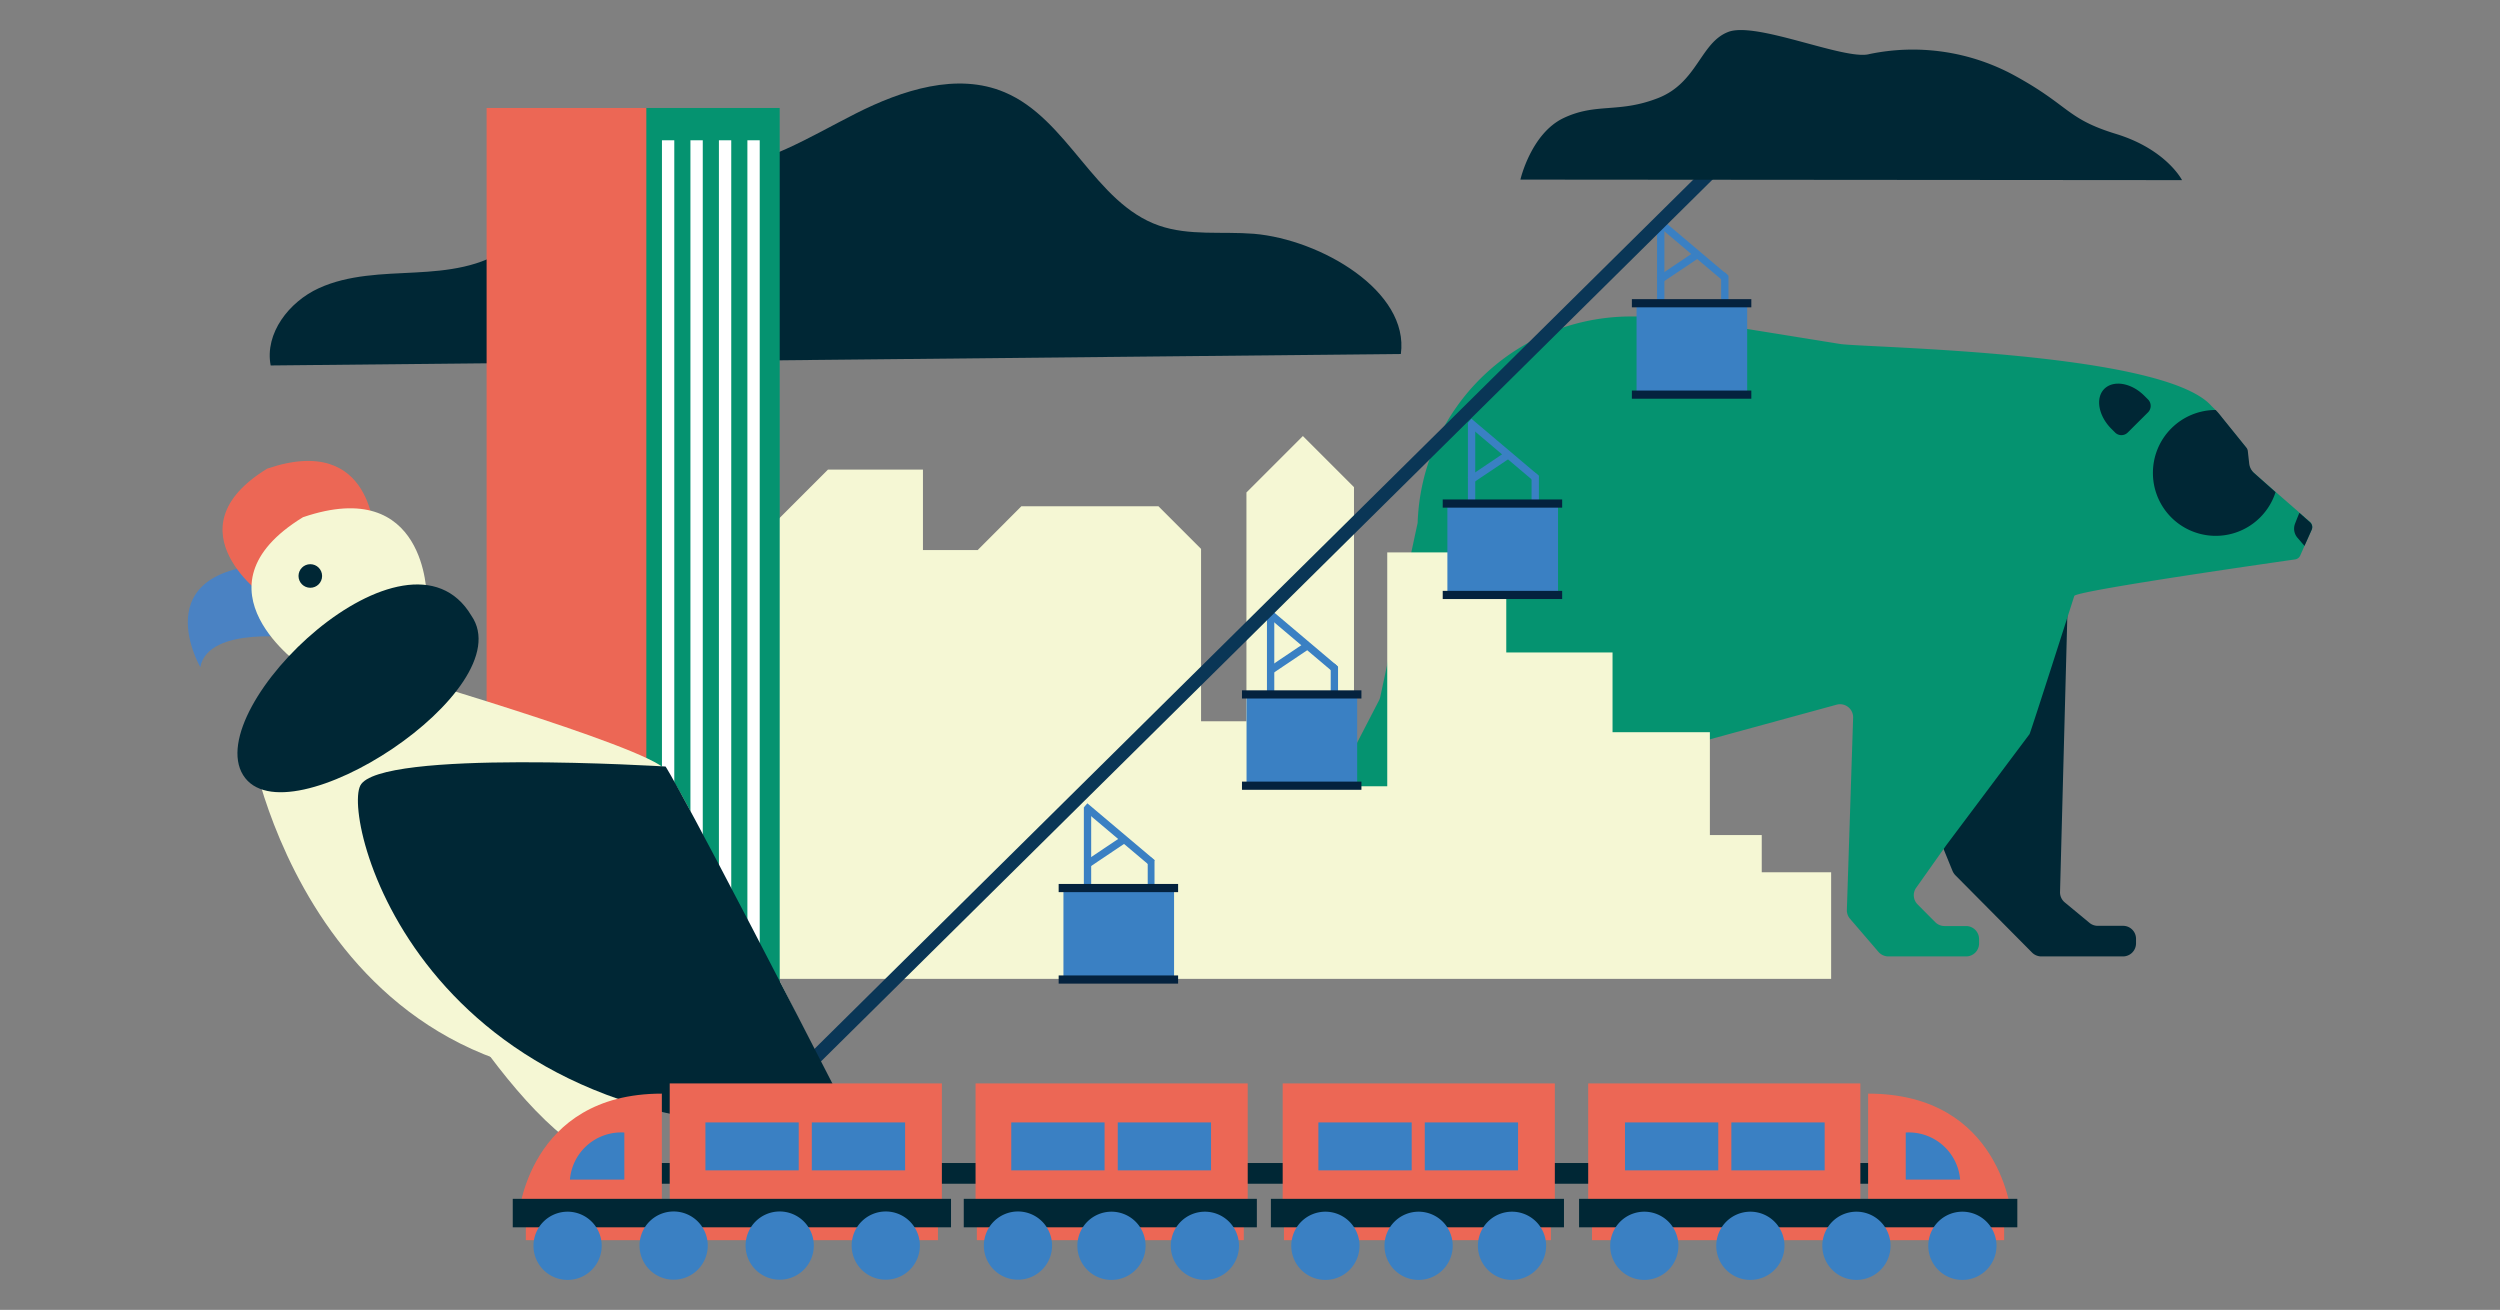 <svg xmlns="http://www.w3.org/2000/svg" viewBox="0 0 235.25 123.26"><rect x="0" y="0" width="235.25" height="123.26" fill="#808080" stroke="none"/><defs><style>.cls-1,.cls-11{fill:none;}.cls-2{fill:#002735;}.cls-3{fill:#059370;}.cls-4{fill:#f5f7d4;}.cls-5{fill:#ec6755;}.cls-6{fill:#fff;}.cls-7{fill:#3a80c3;}.cls-8{fill:#04223e;}.cls-9{fill:#fbd636;stroke:#0a3656;stroke-width:1.27px;}.cls-11,.cls-9{stroke-miterlimit:10;}.cls-10{fill:#4a82c3;}.cls-11{stroke:#cfe2c7;stroke-width:1.03px;}</style></defs><g id="Capa_2" data-name="Capa 2"><g id="Layer_1" data-name="Layer 1"><rect class="cls-1" width="235.25" height="123.26"/><path class="cls-2" d="M194.62,54.81l-.77,29.11a1.23,1.23,0,0,0,.45,1l2.32,1.92a1.22,1.22,0,0,0,.78.28h2.38A1.22,1.22,0,0,1,201,88.32v.44A1.23,1.23,0,0,1,199.78,90h-7.69a1.24,1.24,0,0,1-.87-.36L184,82.36a1.39,1.39,0,0,1-.27-.41l-2.23-5.47a1.27,1.27,0,0,1-.09-.47c0-1.8.07-12.94,0-12.94s7.51-6.17,11.27-9.24A1.22,1.22,0,0,1,194.62,54.81Z"/><path class="cls-2" d="M143.12,76.66l1.29,12.23a1.22,1.22,0,0,0,1.21,1.1h10.53a1.22,1.22,0,0,0,1.22-1.23v-.43a1.22,1.22,0,0,0-1.22-1.23h-1.53a1.22,1.22,0,0,1-1.22-1.34L154.79,72A1.23,1.23,0,0,0,153,70.79l-9.23,4.65A1.24,1.24,0,0,0,143.12,76.66Z"/><path class="cls-3" d="M217.53,49.85l-.68,1.52-.4.91a.63.63,0,0,1-.47.36s-20.63,2.93-20.79,3.44c0,0-4.11,12.85-4.21,13l-7.84,10.46-2.83,4a1.22,1.22,0,0,0,.14,1.57l1.66,1.67a1.23,1.23,0,0,0,.87.36H185a1.23,1.23,0,0,1,1.23,1.23v.44A1.22,1.22,0,0,1,185,90h-7.3a1.25,1.25,0,0,1-.93-.42l-2.68-3.12a1.22,1.22,0,0,1-.3-.84l.59-18.09a1.23,1.23,0,0,0-1.55-1.22l-17.93,4.9-.15,0-.12.06-11.36,6.37-2.55,1.43-8.1,4.61a1.27,1.27,0,0,0-.57.7l-.94,3.07a1.23,1.23,0,0,0,1.17,1.59h1a1.21,1.21,0,0,1,1.22,1.22v.44A1.22,1.22,0,0,1,133.33,92h-6a1.23,1.23,0,0,1-1.15-.8l-3.76-10.24a1.24,1.24,0,0,1,.07-1l7.28-14.06a1.28,1.28,0,0,0,.11-.31L133.4,49.2a20.09,20.09,0,0,1,20.08-19.42l.93,0c.53,0,1.05.07,1.57.14l.06-.13h0a20.91,20.91,0,0,1,2.25.23h0l.32,0,14.56,2.35c2.27.35,30.26.69,34.89,5.79.11.12.24.23.35.35l.17.19h0c.16.18.31.37.46.56h0l2.27,2.81a.61.61,0,0,1,.13.32l.13,1.17a1.41,1.41,0,0,0,.48.91l4.28,3.73,1,.88A.62.62,0,0,1,217.53,49.85Z"/><path class="cls-2" d="M217.53,49.85l-.68,1.52-.66-.77a1.31,1.31,0,0,1-.22-1.34c.12-.31.26-.66.4-1l1,.88A.62.62,0,0,1,217.53,49.85Z"/><path class="cls-2" d="M200.22,40.7a.84.84,0,0,1-1.19,0l-.35-.35h0c-1.22-1.22-1.52-2.91-.66-3.76s2.54-.57,3.76.65l.36.36a.86.86,0,0,1,0,1.19Z"/><path class="cls-2" d="M202.59,44.49a5.91,5.91,0,0,0,11.54,1.82l-2-1.78a1.41,1.41,0,0,1-.48-.91l-.13-1.17a.61.61,0,0,0-.13-.32l-2.27-2.81h0c-.15-.19-.3-.38-.46-.56h0l-.17-.18A5.91,5.91,0,0,0,202.59,44.49Z"/><polygon class="cls-4" points="70.96 51.14 77.91 44.19 86.85 44.19 86.85 51.76 92 51.76 96.11 47.64 109.01 47.64 113.02 51.65 113.02 67.87 117.29 67.87 117.29 46.34 122.6 41.03 127.41 45.84 127.41 73.99 130.54 73.99 130.54 51.98 141.74 51.98 141.74 61.4 151.74 61.4 151.74 68.9 160.9 68.9 160.9 78.58 165.78 78.58 165.78 82.08 172.31 82.08 172.31 92.11 56.43 92.11 56.43 79.41 67.04 79.41 67.04 82.08 70.96 82.08 70.96 51.14"/><path class="cls-2" d="M131.82,33.31C132.63,27.4,124.29,22.54,118,22c-3-.24-6.1.21-8.93-.77C103,19.13,100.52,11.2,94.53,8.68c-4.47-1.89-9.63-.21-14,2s-8.63,4.94-13.48,5.25c-4.21.27-8.79-1.3-12.48.76-2.75,1.54-4.19,4.7-6.72,6.57s-5.71,2.22-8.79,2.38-6.26.2-9.06,1.48-5.11,4.25-4.53,7.27Z"/><rect class="cls-3" x="60.62" y="10.16" width="12.75" height="82.73"/><rect class="cls-5" x="45.79" y="10.16" width="15.03" height="82.73"/><rect class="cls-6" x="62.29" y="13.2" width="1.16" height="76.92"/><rect class="cls-6" x="64.97" y="13.2" width="1.16" height="76.92"/><rect class="cls-6" x="67.65" y="13.2" width="1.16" height="76.92"/><rect class="cls-6" x="70.33" y="13.2" width="1.16" height="76.92"/><rect class="cls-7" x="154" y="28.42" width="10.41" height="8.71" transform="translate(318.41 65.54) rotate(180)"/><rect class="cls-7" x="155.92" y="20.93" width="0.69" height="7.49" transform="translate(312.54 49.34) rotate(180)"/><path class="cls-7" d="M162,25.49a.61.61,0,0,0,.35.17l.3.3v2.46h-.69v-3Z"/><polygon class="cls-7" points="155.96 20.9 156.26 20.55 162.6 25.91 162.15 26.44 155.96 21.21 155.96 20.9"/><path class="cls-7" d="M159.58,23.61l.51.51-3.78,2.53-.39-.58Z"/><rect class="cls-8" x="153.56" y="28.14" width="11.24" height="0.77" transform="translate(318.36 57.06) rotate(180)"/><rect class="cls-8" x="153.56" y="36.74" width="11.24" height="0.77" transform="translate(318.36 74.26) rotate(180)"/><rect class="cls-7" x="136.2" y="47.27" width="10.41" height="8.71" transform="translate(282.81 103.24) rotate(180)"/><rect class="cls-7" x="138.12" y="39.78" width="0.69" height="7.49" transform="translate(276.94 87.04) rotate(180)"/><path class="cls-7" d="M144.16,44.34a.74.74,0,0,0,.35.18l.3.29v2.46h-.69v-3Z"/><polygon class="cls-7" points="138.16 39.75 138.46 39.4 144.8 44.76 144.35 45.3 138.16 40.06 138.16 39.75"/><path class="cls-7" d="M141.78,42.46l.51.51-3.78,2.53-.39-.58Z"/><rect class="cls-8" x="135.76" y="46.99" width="11.24" height="0.77" transform="translate(282.76 94.76) rotate(180)"/><rect class="cls-8" x="135.76" y="55.59" width="11.24" height="0.77" transform="translate(282.76 111.96) rotate(180)"/><rect class="cls-7" x="117.3" y="65.22" width="10.41" height="8.71" transform="translate(245.01 139.16) rotate(180)"/><rect class="cls-7" x="119.23" y="57.73" width="0.69" height="7.49" transform="translate(239.14 122.96) rotate(180)"/><path class="cls-7" d="M125.27,62.29a.62.62,0,0,0,.35.18l.29.3v2.45h-.69v-3Z"/><polygon class="cls-7" points="119.26 57.71 119.56 57.35 125.91 62.72 125.45 63.25 119.26 58.02 119.26 57.71"/><path class="cls-7" d="M122.89,60.42l.5.51-3.77,2.53-.39-.58Z"/><rect class="cls-8" x="116.86" y="64.95" width="11.24" height="0.77" transform="translate(244.97 130.68) rotate(180)"/><rect class="cls-8" x="116.86" y="73.55" width="11.24" height="0.77" transform="translate(244.97 147.87) rotate(180)"/><rect class="cls-7" x="100.06" y="83.46" width="10.41" height="8.71" transform="translate(210.54 175.63) rotate(180)"/><rect class="cls-7" x="101.99" y="75.97" width="0.69" height="7.49" transform="translate(204.67 159.43) rotate(180)"/><path class="cls-7" d="M108,80.53a.62.62,0,0,0,.35.18l.29.29v2.46H108v-3Z"/><polygon class="cls-7" points="102.02 75.94 102.32 75.59 108.67 80.95 108.22 81.48 102.02 76.25 102.02 75.94"/><path class="cls-7" d="M105.65,78.66l.5.5-3.77,2.53-.39-.58Z"/><rect class="cls-8" x="99.63" y="83.19" width="11.24" height="0.77" transform="translate(210.49 167.14) rotate(180)"/><rect class="cls-8" x="99.63" y="91.78" width="11.24" height="0.77" transform="translate(210.49 184.34) rotate(180)"/><line class="cls-9" x1="64.4" y1="111.7" x2="160.81" y2="16.34"/><path class="cls-10" d="M28.09,53.12v6.94s-8.5-1.24-9.24,2.72C18.85,62.78,12.81,52.38,28.09,53.12Z"/><path class="cls-5" d="M35.24,50.54l-10.1,5.8s-9.45-6.44,0-12.24C35.24,40.66,35.24,50.54,35.24,50.54Z"/><path class="cls-4" d="M40.15,56.1,28.51,62.78s-10.9-7.43,0-14.11C40.15,44.7,40.15,56.1,40.15,56.1Z"/><path class="cls-4" d="M23.66,70.46s6.58,37.9,45.22,30.22C71.11,89,67.64,81.86,67.64,81.86s-3.22-7.19-5-9.42-27.45-9.66-27.45-9.66Z"/><path class="cls-2" d="M22.88,72.94c-4-6.44,15.47-25.11,21.48-15C49.16,64.88,26.91,79.38,22.88,72.94Z"/><polygon class="cls-4" points="65.66 101.71 74.08 113.06 82.75 111.08 73.39 92.35 65.66 101.71"/><polyline class="cls-11" points="65.66 101.71 69.63 114.3 62.44 114.3"/><polyline class="cls-11" points="56 101.71 59.97 114.3 52.78 114.3"/><path class="cls-4" d="M38.35,87.31S51.69,112.06,60,109.22L56.7,94Z"/><path class="cls-2" d="M62.63,72.13s-27-1.67-28.73,1.8,6,34.43,46.57,32.2C64.25,74.43,62.63,72.13,62.63,72.13Z"/><circle class="cls-2" cx="29.2" cy="54.2" r="1.11"/><rect class="cls-2" x="60.86" y="109.44" width="115.95" height="1.95"/><rect class="cls-5" x="49.48" y="115.02" width="38.78" height="1.68"/><rect class="cls-5" x="63.02" y="101.95" width="25.61" height="11.59"/><rect class="cls-7" x="66.38" y="105.62" width="8.78" height="4.51"/><rect class="cls-7" x="76.39" y="105.62" width="8.78" height="4.51"/><path class="cls-5" d="M62.28,102.91v11.6H48.78S49.64,102.91,62.28,102.91Z"/><path class="cls-7" d="M58.75,106.57V111H53.63A4.84,4.84,0,0,1,58.75,106.57Z"/><rect class="cls-2" x="48.25" y="112.81" width="41.24" height="2.68"/><path class="cls-7" d="M56.62,117.23a3.21,3.21,0,1,1-3.2-3.21A3.21,3.21,0,0,1,56.62,117.23Z"/><path class="cls-7" d="M66.6,117.23A3.21,3.21,0,1,1,63.39,114,3.21,3.21,0,0,1,66.6,117.23Z"/><path class="cls-7" d="M76.58,117.23A3.21,3.21,0,1,1,73.37,114,3.21,3.21,0,0,1,76.58,117.23Z"/><path class="cls-7" d="M86.56,117.23A3.21,3.21,0,1,1,83.35,114,3.21,3.21,0,0,1,86.56,117.23Z"/><rect class="cls-5" x="149.81" y="115.02" width="38.78" height="1.68"/><rect class="cls-5" x="149.45" y="101.95" width="25.61" height="11.59"/><rect class="cls-7" x="162.92" y="105.62" width="8.78" height="4.51"/><rect class="cls-7" x="152.91" y="105.62" width="8.78" height="4.51"/><path class="cls-5" d="M175.79,102.91v11.6H189.3S188.43,102.91,175.79,102.91Z"/><path class="cls-7" d="M179.33,106.57V111h5.12A4.85,4.85,0,0,0,179.33,106.57Z"/><rect class="cls-2" x="148.59" y="112.81" width="41.24" height="2.68"/><path class="cls-7" d="M181.45,117.23a3.21,3.21,0,1,0,3.21-3.21A3.21,3.21,0,0,0,181.45,117.23Z"/><path class="cls-7" d="M171.48,117.23a3.21,3.21,0,1,0,3.2-3.21A3.21,3.21,0,0,0,171.48,117.23Z"/><path class="cls-7" d="M161.5,117.23a3.21,3.21,0,1,0,3.21-3.21A3.21,3.21,0,0,0,161.5,117.23Z"/><path class="cls-7" d="M151.52,117.23a3.21,3.21,0,1,0,3.21-3.21A3.21,3.21,0,0,0,151.52,117.23Z"/><rect class="cls-5" x="91.92" y="115.02" width="25.12" height="1.68"/><rect class="cls-5" x="91.8" y="101.95" width="25.61" height="11.59"/><rect class="cls-7" x="95.16" y="105.62" width="8.78" height="4.51"/><rect class="cls-7" x="105.18" y="105.62" width="8.78" height="4.51"/><rect class="cls-2" x="90.69" y="112.81" width="27.58" height="2.68"/><path class="cls-7" d="M99,117.23A3.21,3.21,0,1,1,95.82,114,3.21,3.21,0,0,1,99,117.23Z"/><path class="cls-7" d="M107.8,117.23a3.21,3.21,0,1,1-3.21-3.21A3.21,3.21,0,0,1,107.8,117.23Z"/><path class="cls-7" d="M116.59,117.23a3.21,3.21,0,1,1-3.2-3.21A3.21,3.21,0,0,1,116.59,117.23Z"/><rect class="cls-5" x="120.82" y="115.02" width="25.12" height="1.68"/><rect class="cls-5" x="120.7" y="101.95" width="25.61" height="11.59"/><rect class="cls-7" x="124.06" y="105.62" width="8.78" height="4.51"/><rect class="cls-7" x="134.07" y="105.62" width="8.78" height="4.51"/><rect class="cls-2" x="119.59" y="112.81" width="27.58" height="2.68"/><path class="cls-7" d="M127.93,117.23a3.21,3.21,0,1,1-3.21-3.21A3.21,3.21,0,0,1,127.93,117.23Z"/><path class="cls-7" d="M136.7,117.23a3.21,3.21,0,1,1-3.21-3.21A3.21,3.21,0,0,1,136.7,117.23Z"/><path class="cls-7" d="M145.49,117.23a3.21,3.21,0,1,1-3.21-3.21A3.21,3.21,0,0,1,145.49,117.23Z"/><path class="cls-2" d="M143.07,16.9s1-4.35,4.08-5.8,5.15-.42,8.87-1.87S160,4,162.64,3s11,2.71,13.26,2.09A20,20,0,0,1,189.37,7c5.39,2.91,5,4.15,9.74,5.6s6.22,4.35,6.22,4.35Z"/></g></g></svg>